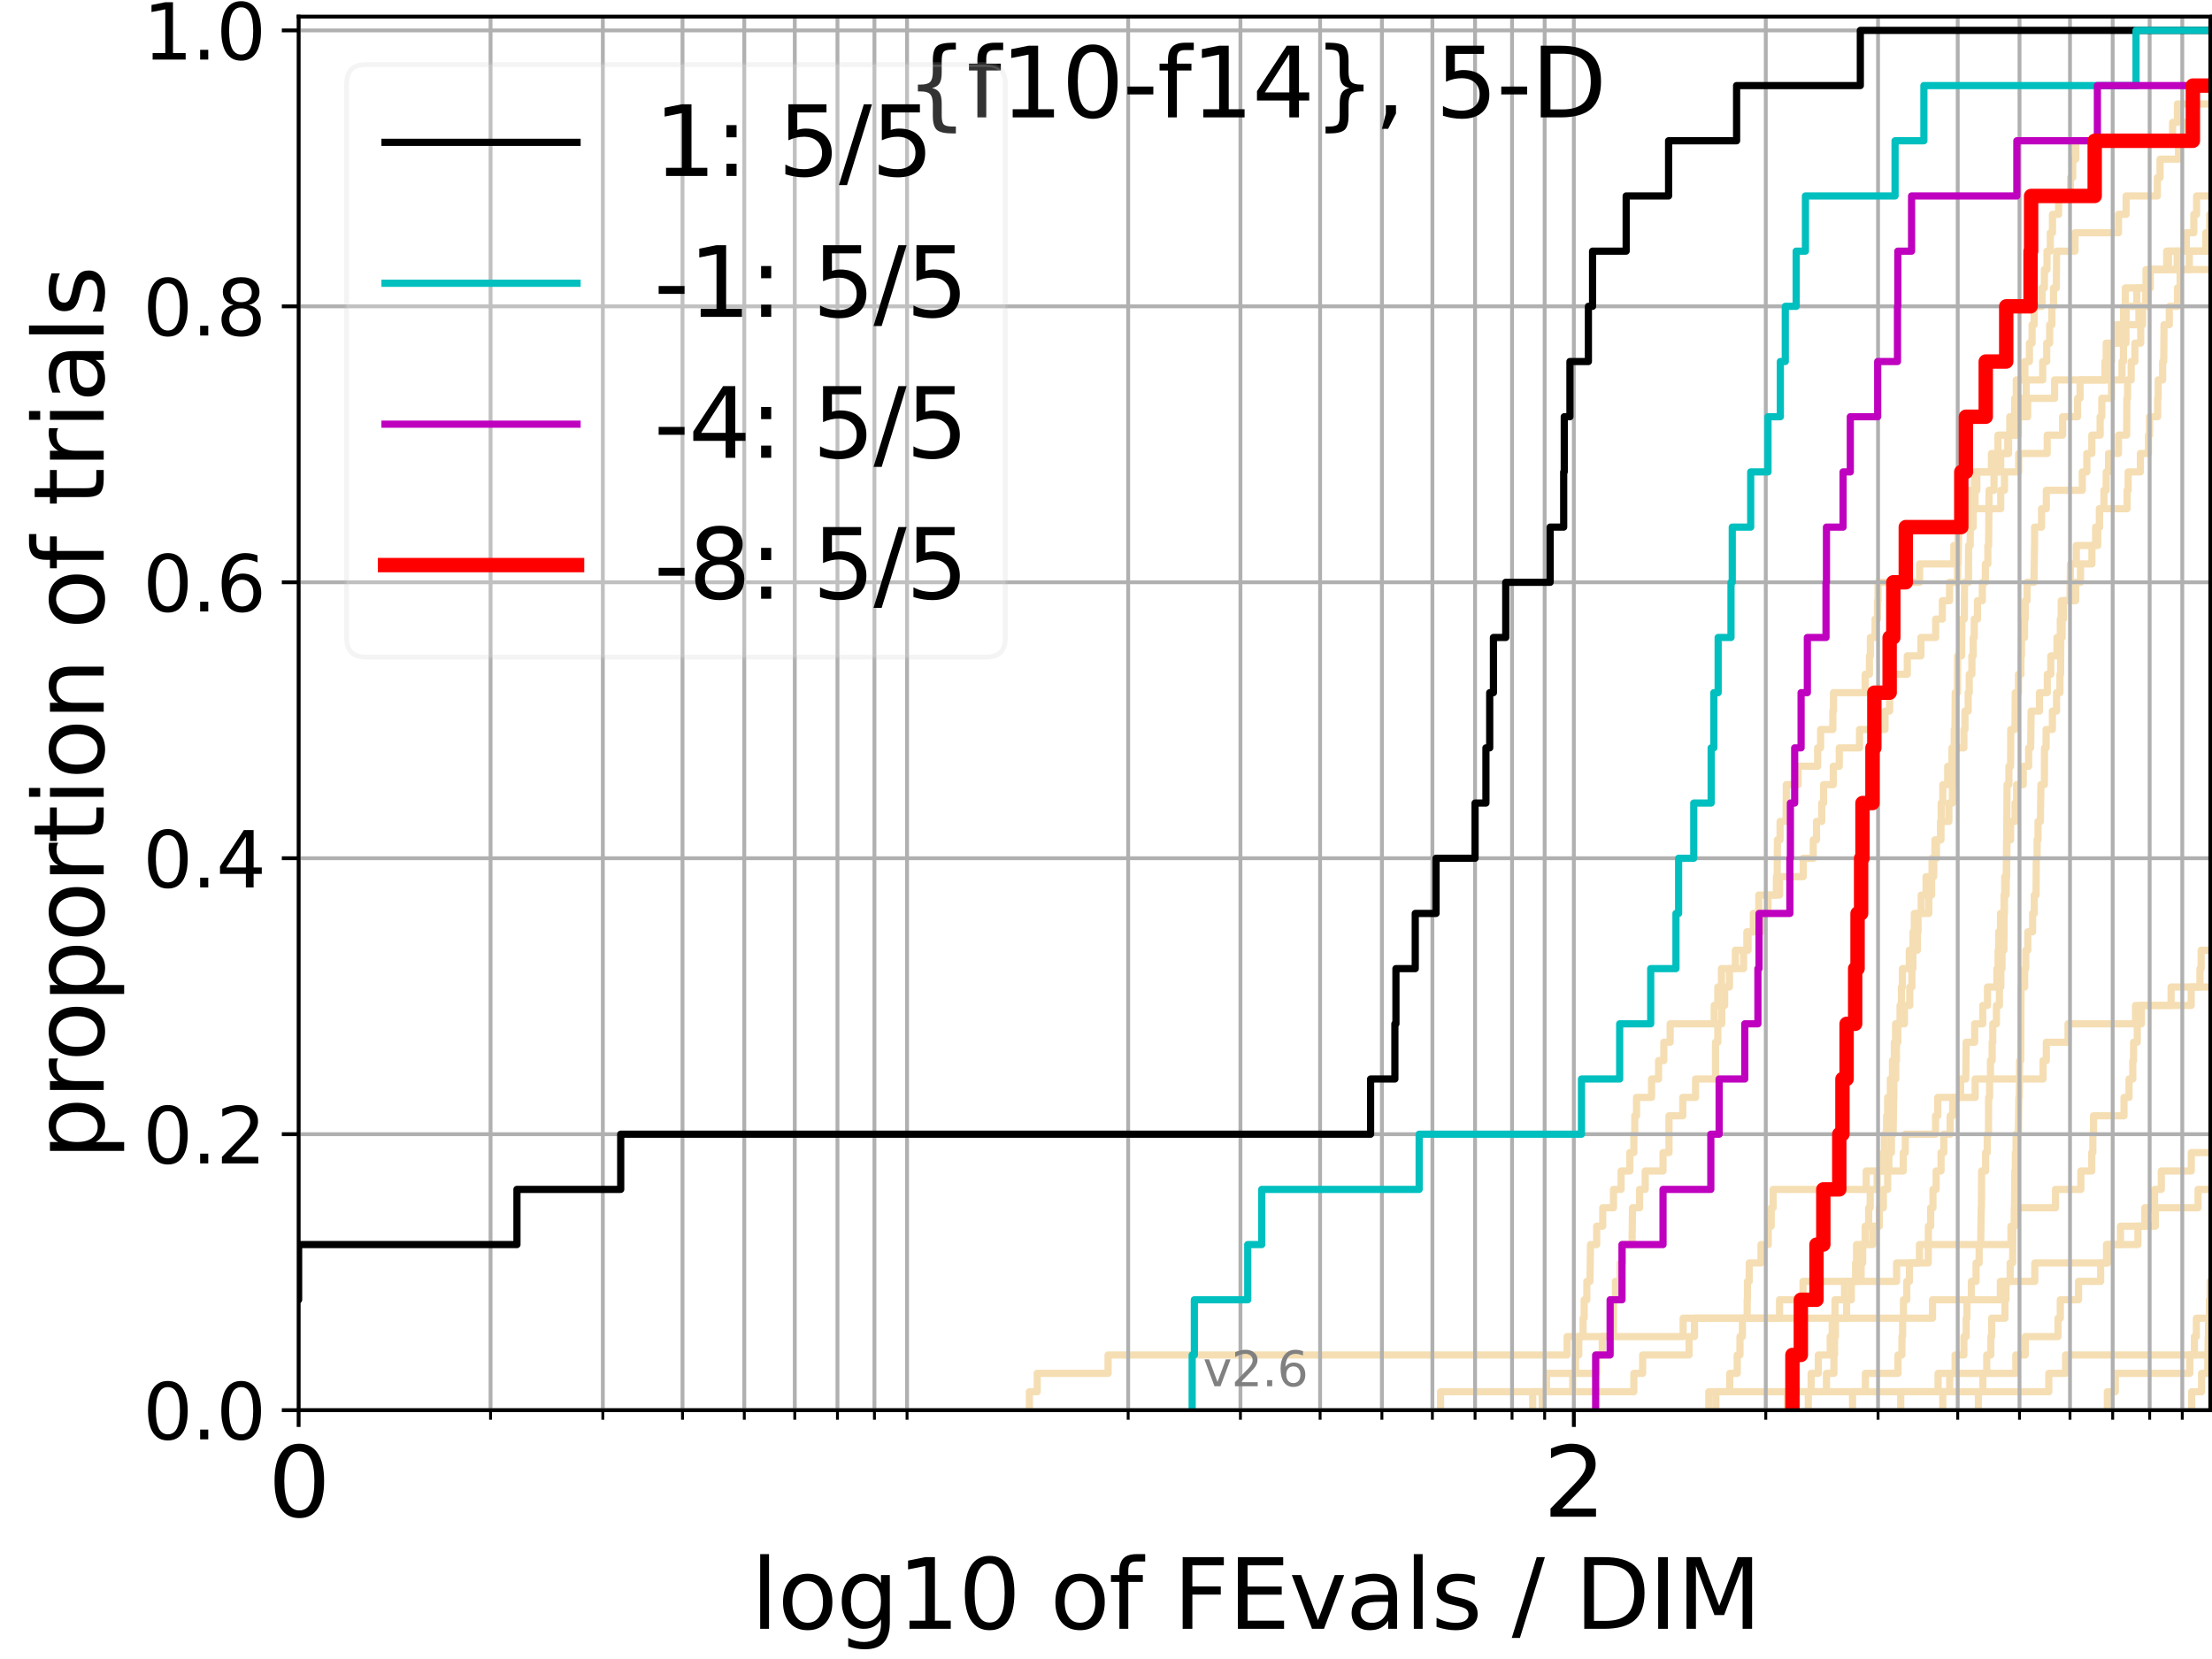 <?xml version="1.0" encoding="utf-8" standalone="no"?>
<!DOCTYPE svg PUBLIC "-//W3C//DTD SVG 1.1//EN"
  "http://www.w3.org/Graphics/SVG/1.1/DTD/svg11.dtd">
<svg xmlns:xlink="http://www.w3.org/1999/xlink" width="460.8pt" height="345.6pt" viewBox="0 0 460.8 345.6" xmlns="http://www.w3.org/2000/svg" version="1.1">
 <defs>
  <style type="text/css">*{stroke-linejoin: round; stroke-linecap: butt}</style>
 </defs>
 <g id="figure_1">
  <g id="patch_1">
   <path d="M 0 345.6 
L 460.8 345.6 
L 460.8 0 
L 0 0 
z
" style="fill: #ffffff"/>
  </g>
  <g id="axes_1">
   <g id="patch_2">
    <path d="M 62.208 293.76 
L 460.8 293.76 
L 460.8 3.456 
L 62.208 3.456 
z
" style="fill: #ffffff"/>
   </g>
   <g id="line2d_1">
    <path d="M 355.972 293.76 
L 355.972 289.928 
L 360.338 289.928 
L 360.338 286.095 
L 361.894 286.095 
L 361.894 282.263 
L 362.467 282.263 
L 362.467 278.43 
L 362.971 278.43 
L 362.971 274.598 
L 363.967 274.598 
L 363.967 270.766 
L 364.028 270.766 
L 364.028 266.933 
L 364.397 266.933 
L 364.397 263.101 
L 366.855 263.101 
L 366.855 259.268 
L 368.36 259.268 
L 368.36 255.436 
L 368.986 255.436 
L 368.986 251.604 
L 369.38 251.604 
L 369.38 247.771 
L 388.758 247.771 
L 388.758 243.939 
L 396.486 243.939 
L 396.486 240.106 
L 396.906 240.106 
L 396.906 236.274 
L 403.206 236.274 
L 403.206 232.442 
L 403.673 232.442 
L 403.673 228.609 
L 411.461 228.609 
L 411.461 224.777 
L 425.608 224.777 
L 425.608 220.944 
L 426.282 220.944 
L 426.282 217.112 
L 430.812 217.112 
L 430.812 213.28 
L 444.869 213.28 
L 444.869 209.447 
L 456.461 209.447 
L 456.461 205.615 
L 461.8 205.615 
" clip-path="url(#p2c2911aa25)" style="fill: none; stroke: #f5deb3; stroke-width: 1.5; stroke-linecap: square"/>
   </g>
   <g id="line2d_2"/>
   <g id="line2d_3">
    <path d="M 214.443 293.76 
L 214.443 289.928 
L 216.068 289.928 
L 216.068 286.095 
L 230.832 286.095 
L 230.832 282.263 
L 326.458 282.263 
L 326.458 278.43 
L 350.63 278.43 
L 350.63 274.598 
L 402.578 274.598 
L 402.578 270.766 
L 416.712 270.766 
L 416.712 266.933 
L 423.887 266.933 
L 423.887 263.101 
L 439.062 263.101 
L 439.062 259.268 
L 441.735 259.268 
L 441.735 255.436 
L 448.997 255.436 
L 448.997 251.604 
L 457.896 251.604 
L 457.896 247.771 
L 461.8 247.771 
" clip-path="url(#p2c2911aa25)" style="fill: none; stroke: #f5deb3; stroke-width: 1.5; stroke-linecap: square"/>
   </g>
   <g id="line2d_4">
    <path d="M 372.39 293.76 
L 372.39 289.928 
L 380.485 289.928 
L 380.485 286.095 
L 382.039 286.095 
L 382.039 282.263 
L 382.174 282.263 
L 382.174 278.43 
L 382.354 278.43 
L 382.354 274.598 
L 384.683 274.598 
L 384.683 270.766 
L 385.666 270.766 
L 385.666 266.933 
L 387.705 266.933 
L 387.705 263.101 
L 388.031 263.101 
L 388.031 259.268 
L 390.107 259.268 
L 390.107 255.436 
L 391.502 255.436 
L 391.502 251.604 
L 392.338 251.604 
L 392.338 247.771 
L 393.236 247.771 
L 393.236 243.939 
L 393.496 243.939 
L 393.496 240.106 
L 394.011 240.106 
L 394.011 236.274 
L 394.376 236.274 
L 394.485 228.609 
L 394.522 228.609 
L 394.522 224.777 
L 394.92 224.777 
L 394.92 220.944 
L 395.064 220.944 
L 395.064 217.112 
L 395.351 217.112 
L 395.351 213.28 
L 396.731 213.28 
L 396.731 209.447 
L 397.839 209.447 
L 397.839 205.615 
L 398.283 205.615 
L 398.283 201.782 
L 398.487 201.782 
L 398.487 197.95 
L 399.429 197.95 
L 399.429 194.118 
L 399.562 194.118 
L 399.562 190.285 
L 401.814 190.285 
L 401.814 186.453 
L 402.388 186.453 
L 402.388 182.621 
L 402.83 182.621 
L 402.83 178.788 
L 403.393 178.788 
L 403.393 174.956 
L 404.259 174.956 
L 404.259 171.123 
L 404.381 171.123 
L 404.381 167.291 
L 404.717 167.291 
L 404.717 163.459 
L 405.743 163.459 
L 405.743 159.626 
L 406.633 159.626 
L 406.633 155.794 
L 407.103 155.794 
L 407.103 151.961 
L 407.248 151.961 
L 407.307 144.297 
L 407.77 144.297 
L 407.799 136.632 
L 408.63 136.632 
L 408.715 128.967 
L 409.196 128.967 
L 409.253 121.302 
L 410.063 121.302 
L 410.091 113.637 
L 410.422 113.637 
L 410.478 105.973 
L 411.434 105.973 
L 411.434 102.14 
L 411.812 102.14 
L 411.812 98.308 
L 414.853 98.308 
L 414.853 94.475 
L 418.417 94.475 
L 418.417 90.643 
L 420.469 90.643 
L 420.469 86.811 
L 422.405 86.811 
L 422.405 82.978 
L 428.015 82.978 
L 428.015 79.146 
L 439.397 79.146 
L 439.397 75.313 
L 439.879 75.313 
L 439.879 71.481 
L 441.719 71.481 
L 441.719 67.649 
L 442.372 67.649 
L 442.372 63.816 
L 442.736 63.816 
L 442.736 59.984 
L 447.058 59.984 
L 447.058 56.151 
L 451.729 56.151 
L 451.729 52.319 
L 461.8 52.319 
L 461.8 52.319 
" clip-path="url(#p2c2911aa25)" style="fill: none; stroke: #f5deb3; stroke-width: 1.5; stroke-linecap: square"/>
   </g>
   <g id="line2d_5"/>
   <g id="line2d_6"/>
   <g id="line2d_7">
    <path d="M 412.134 293.76 
L 412.134 289.928 
L 413.063 289.928 
L 413.063 286.095 
L 413.874 286.095 
L 413.874 282.263 
L 414.725 282.263 
L 414.725 278.43 
L 414.904 278.43 
L 414.904 274.598 
L 417.668 274.598 
L 417.668 270.766 
L 417.887 270.766 
L 417.887 266.933 
L 418.753 266.933 
L 418.753 263.101 
L 419.275 263.101 
L 419.323 255.436 
L 419.629 255.436 
L 419.723 243.939 
L 419.84 243.939 
L 419.84 240.106 
L 419.98 240.106 
L 419.98 236.274 
L 420.469 236.274 
L 420.562 228.609 
L 420.654 228.609 
L 420.723 220.944 
L 420.954 220.944 
L 421.022 205.615 
L 421.775 205.615 
L 421.775 201.782 
L 422.001 201.782 
L 422.001 197.95 
L 422.428 197.95 
L 422.428 194.118 
L 423.427 194.118 
L 423.427 190.285 
L 423.778 190.285 
L 423.778 186.453 
L 424.149 186.453 
L 424.192 178.788 
L 424.365 178.788 
L 424.365 174.956 
L 424.56 174.956 
L 424.56 171.123 
L 425.054 171.123 
L 425.161 163.459 
L 425.883 163.459 
L 425.904 155.794 
L 426.24 155.794 
L 426.24 151.961 
L 427.546 151.961 
L 427.546 148.129 
L 428.42 148.129 
L 428.42 144.297 
L 429.123 144.297 
L 429.123 140.464 
L 429.262 140.464 
L 429.302 132.799 
L 429.579 132.799 
L 429.579 128.967 
L 429.856 128.967 
L 429.856 125.135 
L 431.218 125.135 
L 431.314 117.47 
L 432.529 117.47 
L 432.529 113.637 
L 436.995 113.637 
L 436.995 109.805 
L 437.376 109.805 
L 437.376 105.973 
L 443.112 105.973 
L 443.112 102.14 
L 443.331 102.14 
L 443.331 98.308 
L 445.877 98.308 
L 445.877 94.475 
L 447.567 94.475 
L 447.567 90.643 
L 447.784 90.643 
L 447.784 86.811 
L 449.476 86.811 
L 449.476 82.978 
L 449.588 82.978 
L 449.588 79.146 
L 450.517 79.146 
L 450.517 75.313 
L 450.751 75.313 
L 450.805 67.649 
L 451.904 67.649 
L 451.904 63.816 
L 453.611 63.816 
L 453.611 59.984 
L 454.157 59.984 
L 454.157 56.151 
L 456.075 56.151 
L 456.075 52.319 
L 459.508 52.319 
L 459.508 48.487 
L 460.338 48.487 
L 460.338 44.654 
L 461.8 44.654 
L 461.8 44.654 
" clip-path="url(#p2c2911aa25)" style="fill: none; stroke: #f5deb3; stroke-width: 1.5; stroke-linecap: square"/>
   </g>
   <g id="line2d_8">
    <path clip-path="url(#p2c2911aa25)" style="fill: none; stroke: #f5deb3; stroke-width: 1.5; stroke-linecap: square"/>
   </g>
   <g id="line2d_9">
    <path d="M 404.717 293.76 
L 404.717 289.928 
L 406.16 289.928 
L 406.16 286.095 
L 407.277 286.095 
L 407.277 282.263 
L 409.112 282.263 
L 409.112 278.43 
L 409.589 278.43 
L 409.589 274.598 
L 409.757 274.598 
L 409.757 270.766 
L 410.67 270.766 
L 410.67 266.933 
L 411.65 266.933 
L 411.65 263.101 
L 412.294 263.101 
L 412.294 259.268 
L 412.614 259.268 
L 412.72 251.604 
L 412.773 251.604 
L 412.799 243.939 
L 413.64 243.939 
L 413.64 240.106 
L 413.978 240.106 
L 413.978 236.274 
L 414.237 236.274 
L 414.262 228.609 
L 414.468 228.609 
L 414.468 224.777 
L 414.648 224.777 
L 414.648 220.944 
L 415.006 220.944 
L 415.006 217.112 
L 415.133 217.112 
L 415.133 213.28 
L 415.89 213.28 
L 415.89 209.447 
L 416.514 209.447 
L 416.514 205.615 
L 416.811 205.615 
L 416.811 201.782 
L 417.057 201.782 
L 417.057 197.95 
L 417.449 197.95 
L 417.498 190.285 
L 417.571 190.285 
L 417.571 186.453 
L 417.911 186.453 
L 418.008 174.956 
L 418.032 174.956 
L 418.105 163.459 
L 418.489 163.459 
L 418.489 159.626 
L 418.848 159.626 
L 418.872 151.961 
L 419.746 151.961 
L 419.817 144.297 
L 420.492 144.297 
L 420.492 140.464 
L 420.999 140.464 
L 420.999 136.632 
L 421.114 136.632 
L 421.114 132.799 
L 421.752 132.799 
L 421.752 128.967 
L 421.888 128.967 
L 421.888 125.135 
L 422.271 125.135 
L 422.271 121.302 
L 423.712 121.302 
L 423.822 113.637 
L 423.843 113.637 
L 423.843 109.805 
L 425.289 109.805 
L 425.289 105.973 
L 426.282 105.973 
L 426.282 102.14 
L 433.775 102.14 
L 433.775 98.308 
L 434.724 98.308 
L 434.724 94.475 
L 435.764 94.475 
L 435.764 90.643 
L 437.497 90.643 
L 437.497 86.811 
L 437.841 86.811 
L 437.841 82.978 
L 439.879 82.978 
L 439.879 79.146 
L 442.054 79.146 
L 442.054 75.313 
L 442.356 75.313 
L 442.356 71.481 
L 442.877 71.481 
L 442.877 67.649 
L 445.578 67.649 
L 445.578 63.816 
L 446.999 63.816 
L 446.999 59.984 
L 447.942 59.984 
L 447.942 56.151 
L 451.35 56.151 
L 451.35 52.319 
L 461.8 52.319 
L 461.8 52.319 
" clip-path="url(#p2c2911aa25)" style="fill: none; stroke: #f5deb3; stroke-width: 1.5; stroke-linecap: square"/>
   </g>
   <g id="line2d_10">
    <path clip-path="url(#p2c2911aa25)" style="fill: none; stroke: #f5deb3; stroke-width: 1.5; stroke-linecap: square"/>
   </g>
   <g id="line2d_11">
    <path clip-path="url(#p2c2911aa25)" style="fill: none; stroke: #f5deb3; stroke-width: 1.5; stroke-linecap: square"/>
   </g>
   <g id="line2d_12">
    <path d="M 357.442 293.76 
L 357.442 289.928 
L 426.803 289.928 
L 426.803 286.095 
L 430.307 286.095 
L 430.307 282.263 
L 461.8 282.263 
" clip-path="url(#p2c2911aa25)" style="fill: none; stroke: #f5deb3; stroke-width: 1.5; stroke-linecap: square"/>
   </g>
   <g id="line2d_13"/>
   <g id="line2d_14">
    <path d="M 395.957 293.76 
L 395.957 289.928 
L 403.735 289.928 
L 403.735 286.095 
L 419.934 286.095 
L 419.934 282.263 
L 421.888 282.263 
L 421.888 278.43 
L 428.722 278.43 
L 428.722 274.598 
L 429.202 274.598 
L 429.202 270.766 
L 432.997 270.766 
L 432.997 266.933 
L 437.6 266.933 
L 437.6 263.101 
L 438.827 263.101 
L 438.827 259.268 
L 445.368 259.268 
L 445.368 255.436 
L 446.809 255.436 
L 446.809 251.604 
L 448.842 251.604 
L 448.842 247.771 
L 450.241 247.771 
L 450.241 243.939 
L 456.486 243.939 
L 456.486 240.106 
L 461.453 240.106 
L 461.453 236.274 
L 461.8 236.274 
" clip-path="url(#p2c2911aa25)" style="fill: none; stroke: #f5deb3; stroke-width: 1.5; stroke-linecap: square"/>
   </g>
   <g id="line2d_15"/>
   <g id="line2d_16"/>
   <g id="line2d_17">
    <path d="M 0 0 
" clip-path="url(#p2c2911aa25)" style="fill: none; stroke: #f5deb3; stroke-width: 1.5; stroke-linecap: square"/>
   </g>
   <g id="line2d_18">
    <path d="M 300.097 293.76 
L 300.097 289.928 
L 340.361 289.928 
L 340.361 286.095 
L 342.189 286.095 
L 342.189 282.263 
L 351.861 282.263 
L 351.861 278.43 
L 352.991 278.43 
L 352.991 274.598 
L 370.713 274.598 
L 370.713 270.766 
L 375.604 270.766 
L 375.604 266.933 
L 395.1 266.933 
L 395.1 263.101 
L 399.861 263.101 
L 399.861 259.268 
L 418.919 259.268 
L 418.919 255.436 
L 419.652 255.436 
L 419.652 251.604 
L 428.198 251.604 
L 428.198 247.771 
L 433.48 247.771 
L 433.48 243.939 
L 435.746 243.939 
L 435.746 240.106 
L 435.977 240.106 
L 435.977 236.274 
L 436.118 236.274 
L 436.118 232.442 
L 442.467 232.442 
L 442.467 228.609 
L 443.518 228.609 
L 443.518 224.777 
L 444.305 224.777 
L 444.305 220.944 
L 444.458 220.944 
L 444.458 217.112 
L 445.232 217.112 
L 445.232 213.28 
L 446.1 213.28 
L 446.1 209.447 
L 452.279 209.447 
L 452.279 205.615 
L 458.294 205.615 
L 458.294 201.782 
L 458.534 201.782 
L 458.534 197.95 
L 461.8 197.95 
" clip-path="url(#p2c2911aa25)" style="fill: none; stroke: #f5deb3; stroke-width: 1.5; stroke-linecap: square"/>
   </g>
   <g id="line2d_19">
    <path clip-path="url(#p2c2911aa25)" style="fill: none; stroke: #f5deb3; stroke-width: 1.5; stroke-linecap: square"/>
   </g>
   <g id="line2d_20">
    <path d="M 321.266 293.76 
L 321.266 289.928 
L 327.628 289.928 
L 327.628 286.095 
L 332.618 286.095 
L 332.618 282.263 
L 333.775 282.263 
L 333.775 278.43 
L 336.122 278.43 
L 336.122 270.766 
L 336.52 270.766 
L 336.52 266.933 
L 337.505 266.933 
L 337.505 263.101 
L 337.991 263.101 
L 337.991 259.268 
L 339.988 259.268 
L 340.082 251.604 
L 341.556 251.604 
L 341.556 247.771 
L 342.727 247.771 
L 342.727 243.939 
L 346.439 243.939 
L 346.439 240.106 
L 347.679 240.106 
L 347.679 232.442 
L 350.552 232.442 
L 350.552 228.609 
L 353.214 228.609 
L 353.214 224.777 
L 357.372 224.777 
L 357.372 217.112 
L 357.855 217.112 
L 357.855 213.28 
L 358.672 213.28 
L 358.672 209.447 
L 359.277 209.447 
L 359.277 205.615 
L 360.273 205.615 
L 360.273 201.782 
L 363.222 201.782 
L 363.222 197.95 
L 364.151 197.95 
L 364.151 194.118 
L 365.248 194.118 
L 365.248 190.285 
L 366.383 190.285 
L 366.383 186.453 
L 370.051 186.453 
L 370.051 182.621 
L 370.217 182.621 
L 370.272 174.956 
L 370.823 174.956 
L 370.823 171.123 
L 372.069 171.123 
L 372.123 163.459 
L 374.587 163.459 
L 374.587 159.626 
L 378.649 159.626 
L 378.649 155.794 
L 379.267 155.794 
L 379.267 151.961 
L 381.813 151.961 
L 381.813 148.129 
L 381.949 148.129 
L 381.949 144.297 
L 388.557 144.297 
L 388.557 140.464 
L 389.436 140.464 
L 389.436 136.632 
L 389.634 136.632 
L 389.634 132.799 
L 390.614 132.799 
L 390.614 128.967 
L 391.118 128.967 
L 391.118 125.135 
L 391.233 125.135 
L 391.233 121.302 
L 399.894 121.302 
L 399.894 117.47 
L 407.015 117.47 
L 407.015 113.637 
L 407.915 113.637 
L 407.915 109.805 
L 411.053 109.805 
L 411.053 105.973 
L 416.786 105.973 
L 416.786 102.14 
L 417.571 102.14 
L 417.571 98.308 
L 420.539 98.308 
L 420.539 94.475 
L 426.47 94.475 
L 426.47 90.643 
L 429.678 90.643 
L 429.678 86.811 
L 432.792 86.811 
L 432.792 82.978 
L 433.313 82.978 
L 433.313 79.146 
L 438.505 79.146 
L 438.505 75.313 
L 438.759 75.313 
L 438.759 71.481 
L 440.879 71.481 
L 440.879 67.649 
L 442.909 67.649 
L 442.909 63.816 
L 445.126 63.816 
L 445.126 59.984 
L 447.625 59.984 
L 447.625 56.151 
L 461.8 56.151 
L 461.8 56.151 
" clip-path="url(#p2c2911aa25)" style="fill: none; stroke: #f5deb3; stroke-width: 1.5; stroke-linecap: square"/>
   </g>
   <g id="line2d_21"/>
   <g id="line2d_22">
    <path d="M 319.293 293.76 
L 319.293 289.928 
L 322.165 289.928 
L 322.165 286.095 
L 328.204 286.095 
L 328.204 282.263 
L 328.888 282.263 
L 328.888 278.43 
L 329.788 278.43 
L 329.788 274.598 
L 330.011 274.598 
L 330.011 270.766 
L 330.564 270.766 
L 330.564 266.933 
L 331.22 266.933 
L 331.329 259.268 
L 332.618 259.268 
L 332.618 255.436 
L 333.879 255.436 
L 333.879 251.604 
L 336.122 251.604 
L 336.122 247.771 
L 337.7 247.771 
L 337.7 243.939 
L 339.519 243.939 
L 339.519 240.106 
L 340.361 240.106 
L 340.361 236.274 
L 340.546 236.274 
L 340.546 232.442 
L 340.916 232.442 
L 340.916 228.609 
L 344.049 228.609 
L 344.049 224.777 
L 345.512 224.777 
L 345.512 220.944 
L 346.606 220.944 
L 346.606 217.112 
L 347.924 217.112 
L 347.924 213.28 
L 357.095 213.28 
L 357.095 209.447 
L 357.855 209.447 
L 357.855 205.615 
L 358.604 205.615 
L 358.604 201.782 
L 361.509 201.782 
L 361.509 197.95 
L 363.905 197.95 
L 363.905 194.118 
L 366.913 194.118 
L 366.913 190.285 
L 368.303 190.285 
L 368.303 186.453 
L 370.713 186.453 
L 370.713 182.621 
L 375.655 182.621 
L 375.655 178.788 
L 377.733 178.788 
L 377.733 174.956 
L 378.409 174.956 
L 378.409 171.123 
L 379.503 171.123 
L 379.503 167.291 
L 379.879 167.291 
L 379.879 163.459 
L 381.903 163.459 
L 381.903 159.626 
L 383.155 159.626 
L 383.155 155.794 
L 387.377 155.794 
L 387.377 151.961 
L 392.676 151.961 
L 392.676 148.129 
L 393.643 148.129 
L 393.643 144.297 
L 394.485 144.297 
L 394.485 140.464 
L 397.322 140.464 
L 397.322 136.632 
L 400.158 136.632 
L 400.158 132.799 
L 403.237 132.799 
L 403.237 128.967 
L 404.626 128.967 
L 404.626 125.135 
L 406.131 125.135 
L 406.131 121.302 
L 407.799 121.302 
L 407.799 117.47 
L 407.915 117.47 
L 408.001 109.805 
L 409.309 109.805 
L 409.309 105.973 
L 410.229 105.973 
L 410.229 102.14 
L 411.325 102.14 
L 411.325 98.308 
L 416.191 98.308 
L 416.215 90.643 
L 419.723 90.643 
L 419.723 86.811 
L 421.434 86.811 
L 421.434 82.978 
L 422.091 82.978 
L 422.091 79.146 
L 425.523 79.146 
L 425.523 75.313 
L 426.366 75.313 
L 426.366 71.481 
L 426.99 71.481 
L 426.99 67.649 
L 427.443 67.649 
L 427.443 63.816 
L 427.791 63.816 
L 427.791 59.984 
L 428.36 59.984 
L 428.441 52.319 
L 432.266 52.319 
L 432.266 48.487 
L 441.317 48.487 
L 441.317 44.654 
L 442.909 44.654 
L 442.909 40.822 
L 449.42 40.822 
L 449.42 36.989 
L 449.978 36.989 
L 449.978 33.157 
L 453.833 33.157 
L 453.833 29.325 
L 454.824 29.325 
L 454.824 25.492 
L 456.536 25.492 
L 456.536 21.66 
L 461.8 21.66 
L 461.8 21.66 
" clip-path="url(#p2c2911aa25)" style="fill: none; stroke: #f5deb3; stroke-width: 1.5; stroke-linecap: square"/>
   </g>
   <g id="line2d_23">
    <path clip-path="url(#p2c2911aa25)" style="fill: none; stroke: #f5deb3; stroke-width: 1.5; stroke-linecap: square"/>
   </g>
   <g id="line2d_24">
    <path d="M 385.919 293.76 
L 385.919 289.928 
L 388.597 289.928 
L 388.597 286.095 
L 395.387 286.095 
L 395.387 282.263 
L 396.204 282.263 
L 396.204 278.43 
L 396.345 278.43 
L 396.345 274.598 
L 396.521 274.598 
L 396.521 270.766 
L 397.218 270.766 
L 397.218 266.933 
L 397.77 266.933 
L 397.77 263.101 
L 401.686 263.101 
L 401.718 255.436 
L 402.197 255.436 
L 402.197 251.604 
L 402.672 251.604 
L 402.672 247.771 
L 403.331 247.771 
L 403.331 243.939 
L 404.351 243.939 
L 404.351 240.106 
L 404.93 240.106 
L 404.93 236.274 
L 406.249 236.274 
L 406.249 232.442 
L 406.78 232.442 
L 406.78 228.609 
L 408.431 228.609 
L 408.431 224.777 
L 409.505 224.777 
L 409.589 217.112 
L 411.352 217.112 
L 411.352 213.28 
L 413.037 213.28 
L 413.037 209.447 
L 414.03 209.447 
L 414.03 205.615 
L 415.991 205.615 
L 415.991 201.782 
L 416.24 201.782 
L 416.24 197.95 
L 416.365 197.95 
L 416.365 194.118 
L 416.737 194.118 
L 416.737 190.285 
L 417.474 190.285 
L 417.474 186.453 
L 417.62 186.453 
L 417.62 182.621 
L 418.008 182.621 
L 418.105 174.956 
L 418.848 174.956 
L 418.848 171.123 
L 419.77 171.123 
L 419.77 167.291 
L 420.097 167.291 
L 420.097 163.459 
L 421.479 163.459 
L 421.479 159.626 
L 422.607 159.626 
L 422.607 155.794 
L 423.029 155.794 
L 423.118 148.129 
L 424.861 148.129 
L 424.861 144.297 
L 426.491 144.297 
L 426.491 140.464 
L 427.217 140.464 
L 427.217 136.632 
L 428.501 136.632 
L 428.501 132.799 
L 429.202 132.799 
L 429.202 128.967 
L 429.381 128.967 
L 429.381 125.135 
L 432.398 125.135 
L 432.398 121.302 
L 433.406 121.302 
L 433.406 117.47 
L 435.782 117.47 
L 435.782 113.637 
L 436.558 113.637 
L 436.558 109.805 
L 437.359 109.805 
L 437.359 105.973 
L 438.285 105.973 
L 438.285 102.14 
L 438.759 102.14 
L 438.759 98.308 
L 439.246 98.308 
L 439.246 94.475 
L 441.317 94.475 
L 441.317 90.643 
L 443.018 90.643 
L 443.065 82.978 
L 443.206 82.978 
L 443.206 79.146 
L 443.966 79.146 
L 443.966 75.313 
L 444.732 75.313 
L 444.732 71.481 
L 445.951 71.481 
L 445.951 67.649 
L 446.337 67.649 
L 446.337 63.816 
L 447.509 63.816 
L 447.509 59.984 
L 447.654 59.984 
L 447.654 56.151 
L 453.546 56.151 
L 453.546 52.319 
L 455.447 52.319 
L 455.447 48.487 
L 457.017 48.487 
L 457.017 44.654 
L 457.592 44.654 
L 457.592 40.822 
L 461.8 40.822 
L 461.8 40.822 
" clip-path="url(#p2c2911aa25)" style="fill: none; stroke: #f5deb3; stroke-width: 1.5; stroke-linecap: square"/>
   </g>
   <g id="line2d_25"/>
   <g id="line2d_26">
    <path d="M 456.573 293.76 
L 456.573 289.928 
L 458.63 289.928 
L 458.63 286.095 
L 459.907 286.095 
L 460.012 278.43 
L 460.07 278.43 
L 460.07 274.598 
L 460.256 274.598 
L 460.256 270.766 
L 460.419 270.766 
L 460.419 266.933 
L 461.8 266.933 
L 461.8 266.933 
" clip-path="url(#p2c2911aa25)" style="fill: none; stroke: #f5deb3; stroke-width: 1.5; stroke-linecap: square"/>
   </g>
   <g id="line2d_27">
    <path d="M 438.995 293.76 
L 438.995 289.928 
L 440.667 289.928 
L 440.667 286.095 
L 456.175 286.095 
L 456.175 282.263 
L 457.14 282.263 
L 457.14 278.43 
L 457.543 278.43 
L 457.543 274.598 
L 461.8 274.598 
" clip-path="url(#p2c2911aa25)" style="fill: none; stroke: #f5deb3; stroke-width: 1.5; stroke-linecap: square"/>
   </g>
   <g id="line2d_28">
    <path d="M 376.703 293.76 
L 376.703 289.928 
L 377.294 289.928 
L 377.294 286.095 
L 378.792 286.095 
L 378.792 282.263 
L 381.267 282.263 
L 381.267 278.43 
L 381.677 278.43 
L 381.677 274.598 
L 382.264 274.598 
L 382.264 270.766 
L 384.251 270.766 
L 384.251 266.933 
L 386.548 266.933 
L 386.548 263.101 
L 386.757 263.101 
L 386.757 259.268 
L 388.557 259.268 
L 388.557 255.436 
L 389.277 255.436 
L 389.277 251.604 
L 389.595 251.604 
L 389.595 247.771 
L 391.04 247.771 
L 391.04 243.939 
L 392.338 243.939 
L 392.338 240.106 
L 392.564 240.106 
L 392.564 236.274 
L 393.013 236.274 
L 393.013 232.442 
L 393.236 232.442 
L 393.236 228.609 
L 393.791 228.609 
L 393.791 224.777 
L 394.23 224.777 
L 394.23 220.944 
L 394.631 220.944 
L 394.631 217.112 
L 394.884 217.112 
L 394.884 213.28 
L 395.815 213.28 
L 395.815 209.447 
L 396.098 209.447 
L 396.098 205.615 
L 396.31 205.615 
L 396.31 201.782 
L 397.736 201.782 
L 397.736 197.95 
L 398.521 197.95 
L 398.521 194.118 
L 398.791 194.118 
L 398.791 190.285 
L 400.224 190.285 
L 400.224 186.453 
L 401.235 186.453 
L 401.235 182.621 
L 402.483 182.621 
L 402.483 178.788 
L 403.081 178.788 
L 403.081 174.956 
L 404.32 174.956 
L 404.32 171.123 
L 405.982 171.123 
L 405.982 167.291 
L 406.722 167.291 
L 406.722 163.459 
L 407.073 163.459 
L 407.073 159.626 
L 407.336 159.626 
L 407.336 155.794 
L 409.112 155.794 
L 409.112 151.961 
L 409.337 151.961 
L 409.337 148.129 
L 410.007 148.129 
L 410.007 144.297 
L 410.229 144.297 
L 410.229 140.464 
L 410.78 140.464 
L 410.78 136.632 
L 411.053 136.632 
L 411.053 132.799 
L 411.271 132.799 
L 411.271 128.967 
L 411.946 128.967 
L 411.946 125.135 
L 412.958 125.135 
L 412.958 121.302 
L 413.588 121.302 
L 413.588 117.47 
L 414.107 117.47 
L 414.107 113.637 
L 414.262 113.637 
L 414.366 102.14 
L 415.387 102.14 
L 415.387 98.308 
L 416.786 98.308 
L 416.786 94.475 
L 418.249 94.475 
L 418.249 90.643 
L 418.681 90.643 
L 418.681 86.811 
L 419.699 86.811 
L 419.699 82.978 
L 420.027 82.978 
L 420.027 79.146 
L 421.82 79.146 
L 421.82 75.313 
L 422.763 75.313 
L 422.763 71.481 
L 423.317 71.481 
L 423.317 67.649 
L 423.756 67.649 
L 423.756 63.816 
L 425.396 63.816 
L 425.396 59.984 
L 425.883 59.984 
L 425.883 56.151 
L 426.429 56.151 
L 426.429 52.319 
L 427.114 52.319 
L 427.114 48.487 
L 427.566 48.487 
L 427.566 44.654 
L 428.843 44.654 
L 428.843 40.822 
L 431.314 40.822 
L 431.314 36.989 
L 431.792 36.989 
L 431.792 33.157 
L 432.416 33.157 
L 432.416 29.325 
L 452.585 29.325 
L 452.585 25.492 
L 453.598 25.492 
L 453.598 21.66 
L 457.458 21.66 
L 457.458 17.827 
L 460.869 17.827 
L 460.869 13.995 
L 461.8 13.995 
L 461.8 13.995 
" clip-path="url(#p2c2911aa25)" style="fill: none; stroke: #f5deb3; stroke-width: 1.5; stroke-linecap: square"/>
   </g>
   <g id="line2d_29">
    <path clip-path="url(#p2c2911aa25)" style="fill: none; stroke: #f5deb3; stroke-width: 1.5; stroke-linecap: square"/>
   </g>
   <g id="line2d_30"/>
   <g id="matplotlib.axis_1">
    <g id="xtick_1">
     <g id="line2d_31">
      <path d="M 62.208 293.76 
L 62.208 3.456 
" clip-path="url(#p2c2911aa25)" style="fill: none; stroke: #b0b0b0; stroke-width: 0.8; stroke-linecap: square"/>
     </g>
     <g id="line2d_32">
      <defs>
       <path id="mf961b36760" d="M 0 0 
L 0 3.5 
" style="stroke: #000000; stroke-width: 0.8"/>
      </defs>
      <g>
       <use xlink:href="#mf961b36760" x="62.208" y="293.76" style="stroke: #000000; stroke-width: 0.8"/>
      </g>
     </g>
     <g id="text_1">
      <!-- 0 -->
      <g transform="translate(55.846 315.957)scale(0.2 -0.2)">
       <defs>
        <path id="DejaVuSans-30" d="M 2034 4250 
Q 1547 4250 1301 3770 
Q 1056 3291 1056 2328 
Q 1056 1369 1301 889 
Q 1547 409 2034 409 
Q 2525 409 2770 889 
Q 3016 1369 3016 2328 
Q 3016 3291 2770 3770 
Q 2525 4250 2034 4250 
z
M 2034 4750 
Q 2819 4750 3233 4129 
Q 3647 3509 3647 2328 
Q 3647 1150 3233 529 
Q 2819 -91 2034 -91 
Q 1250 -91 836 529 
Q 422 1150 422 2328 
Q 422 3509 836 4129 
Q 1250 4750 2034 4750 
z
" transform="scale(0.016)"/>
       </defs>
       <use xlink:href="#DejaVuSans-30"/>
      </g>
     </g>
    </g>
    <g id="xtick_2">
     <g id="line2d_33">
      <path d="M 327.859 293.76 
L 327.859 3.456 
" clip-path="url(#p2c2911aa25)" style="fill: none; stroke: #b0b0b0; stroke-width: 0.8; stroke-linecap: square"/>
     </g>
     <g id="line2d_34">
      <g>
       <use xlink:href="#mf961b36760" x="327.859" y="293.76" style="stroke: #000000; stroke-width: 0.8"/>
      </g>
     </g>
     <g id="text_2">
      <!-- 2 -->
      <g transform="translate(321.497 315.957)scale(0.2 -0.2)">
       <defs>
        <path id="DejaVuSans-32" d="M 1228 531 
L 3431 531 
L 3431 0 
L 469 0 
L 469 531 
Q 828 903 1448 1529 
Q 2069 2156 2228 2338 
Q 2531 2678 2651 2914 
Q 2772 3150 2772 3378 
Q 2772 3750 2511 3984 
Q 2250 4219 1831 4219 
Q 1534 4219 1204 4116 
Q 875 4013 500 3803 
L 500 4441 
Q 881 4594 1212 4672 
Q 1544 4750 1819 4750 
Q 2544 4750 2975 4387 
Q 3406 4025 3406 3419 
Q 3406 3131 3298 2873 
Q 3191 2616 2906 2266 
Q 2828 2175 2409 1742 
Q 1991 1309 1228 531 
z
" transform="scale(0.016)"/>
       </defs>
       <use xlink:href="#DejaVuSans-32"/>
      </g>
     </g>
    </g>
    <g id="xtick_3">
     <g id="line2d_35">
      <path d="M 102.192 293.76 
L 102.192 3.456 
" clip-path="url(#p2c2911aa25)" style="fill: none; stroke: #b0b0b0; stroke-width: 0.8; stroke-linecap: square"/>
     </g>
     <g id="line2d_36">
      <defs>
       <path id="m9d51a3e83c" d="M 0 0 
L 0 2 
" style="stroke: #000000; stroke-width: 0.6"/>
      </defs>
      <g>
       <use xlink:href="#m9d51a3e83c" x="102.192" y="293.76" style="stroke: #000000; stroke-width: 0.6"/>
      </g>
     </g>
    </g>
    <g id="xtick_4">
     <g id="line2d_37">
      <path d="M 125.582 293.76 
L 125.582 3.456 
" clip-path="url(#p2c2911aa25)" style="fill: none; stroke: #b0b0b0; stroke-width: 0.8; stroke-linecap: square"/>
     </g>
     <g id="line2d_38">
      <g>
       <use xlink:href="#m9d51a3e83c" x="125.582" y="293.76" style="stroke: #000000; stroke-width: 0.6"/>
      </g>
     </g>
    </g>
    <g id="xtick_5">
     <g id="line2d_39">
      <path d="M 142.177 293.76 
L 142.177 3.456 
" clip-path="url(#p2c2911aa25)" style="fill: none; stroke: #b0b0b0; stroke-width: 0.8; stroke-linecap: square"/>
     </g>
     <g id="line2d_40">
      <g>
       <use xlink:href="#m9d51a3e83c" x="142.177" y="293.76" style="stroke: #000000; stroke-width: 0.6"/>
      </g>
     </g>
    </g>
    <g id="xtick_6">
     <g id="line2d_41">
      <path d="M 155.049 293.76 
L 155.049 3.456 
" clip-path="url(#p2c2911aa25)" style="fill: none; stroke: #b0b0b0; stroke-width: 0.8; stroke-linecap: square"/>
     </g>
     <g id="line2d_42">
      <g>
       <use xlink:href="#m9d51a3e83c" x="155.049" y="293.76" style="stroke: #000000; stroke-width: 0.6"/>
      </g>
     </g>
    </g>
    <g id="xtick_7">
     <g id="line2d_43">
      <path d="M 165.566 293.76 
L 165.566 3.456 
" clip-path="url(#p2c2911aa25)" style="fill: none; stroke: #b0b0b0; stroke-width: 0.8; stroke-linecap: square"/>
     </g>
     <g id="line2d_44">
      <g>
       <use xlink:href="#m9d51a3e83c" x="165.566" y="293.76" style="stroke: #000000; stroke-width: 0.6"/>
      </g>
     </g>
    </g>
    <g id="xtick_8">
     <g id="line2d_45">
      <path d="M 174.459 293.76 
L 174.459 3.456 
" clip-path="url(#p2c2911aa25)" style="fill: none; stroke: #b0b0b0; stroke-width: 0.8; stroke-linecap: square"/>
     </g>
     <g id="line2d_46">
      <g>
       <use xlink:href="#m9d51a3e83c" x="174.459" y="293.76" style="stroke: #000000; stroke-width: 0.6"/>
      </g>
     </g>
    </g>
    <g id="xtick_9">
     <g id="line2d_47">
      <path d="M 182.161 293.76 
L 182.161 3.456 
" clip-path="url(#p2c2911aa25)" style="fill: none; stroke: #b0b0b0; stroke-width: 0.8; stroke-linecap: square"/>
     </g>
     <g id="line2d_48">
      <g>
       <use xlink:href="#m9d51a3e83c" x="182.161" y="293.76" style="stroke: #000000; stroke-width: 0.6"/>
      </g>
     </g>
    </g>
    <g id="xtick_10">
     <g id="line2d_49">
      <path d="M 188.956 293.76 
L 188.956 3.456 
" clip-path="url(#p2c2911aa25)" style="fill: none; stroke: #b0b0b0; stroke-width: 0.8; stroke-linecap: square"/>
     </g>
     <g id="line2d_50">
      <g>
       <use xlink:href="#m9d51a3e83c" x="188.956" y="293.76" style="stroke: #000000; stroke-width: 0.6"/>
      </g>
     </g>
    </g>
    <g id="xtick_11">
     <g id="line2d_51">
      <path d="M 235.018 293.76 
L 235.018 3.456 
" clip-path="url(#p2c2911aa25)" style="fill: none; stroke: #b0b0b0; stroke-width: 0.8; stroke-linecap: square"/>
     </g>
     <g id="line2d_52">
      <g>
       <use xlink:href="#m9d51a3e83c" x="235.018" y="293.76" style="stroke: #000000; stroke-width: 0.6"/>
      </g>
     </g>
    </g>
    <g id="xtick_12">
     <g id="line2d_53">
      <path d="M 258.407 293.76 
L 258.407 3.456 
" clip-path="url(#p2c2911aa25)" style="fill: none; stroke: #b0b0b0; stroke-width: 0.8; stroke-linecap: square"/>
     </g>
     <g id="line2d_54">
      <g>
       <use xlink:href="#m9d51a3e83c" x="258.407" y="293.76" style="stroke: #000000; stroke-width: 0.6"/>
      </g>
     </g>
    </g>
    <g id="xtick_13">
     <g id="line2d_55">
      <path d="M 275.003 293.76 
L 275.003 3.456 
" clip-path="url(#p2c2911aa25)" style="fill: none; stroke: #b0b0b0; stroke-width: 0.8; stroke-linecap: square"/>
     </g>
     <g id="line2d_56">
      <g>
       <use xlink:href="#m9d51a3e83c" x="275.003" y="293.76" style="stroke: #000000; stroke-width: 0.6"/>
      </g>
     </g>
    </g>
    <g id="xtick_14">
     <g id="line2d_57">
      <path d="M 287.875 293.76 
L 287.875 3.456 
" clip-path="url(#p2c2911aa25)" style="fill: none; stroke: #b0b0b0; stroke-width: 0.8; stroke-linecap: square"/>
     </g>
     <g id="line2d_58">
      <g>
       <use xlink:href="#m9d51a3e83c" x="287.875" y="293.76" style="stroke: #000000; stroke-width: 0.6"/>
      </g>
     </g>
    </g>
    <g id="xtick_15">
     <g id="line2d_59">
      <path d="M 298.392 293.76 
L 298.392 3.456 
" clip-path="url(#p2c2911aa25)" style="fill: none; stroke: #b0b0b0; stroke-width: 0.8; stroke-linecap: square"/>
     </g>
     <g id="line2d_60">
      <g>
       <use xlink:href="#m9d51a3e83c" x="298.392" y="293.76" style="stroke: #000000; stroke-width: 0.6"/>
      </g>
     </g>
    </g>
    <g id="xtick_16">
     <g id="line2d_61">
      <path d="M 307.284 293.76 
L 307.284 3.456 
" clip-path="url(#p2c2911aa25)" style="fill: none; stroke: #b0b0b0; stroke-width: 0.8; stroke-linecap: square"/>
     </g>
     <g id="line2d_62">
      <g>
       <use xlink:href="#m9d51a3e83c" x="307.284" y="293.76" style="stroke: #000000; stroke-width: 0.6"/>
      </g>
     </g>
    </g>
    <g id="xtick_17">
     <g id="line2d_63">
      <path d="M 314.987 293.76 
L 314.987 3.456 
" clip-path="url(#p2c2911aa25)" style="fill: none; stroke: #b0b0b0; stroke-width: 0.8; stroke-linecap: square"/>
     </g>
     <g id="line2d_64">
      <g>
       <use xlink:href="#m9d51a3e83c" x="314.987" y="293.76" style="stroke: #000000; stroke-width: 0.6"/>
      </g>
     </g>
    </g>
    <g id="xtick_18">
     <g id="line2d_65">
      <path d="M 321.781 293.76 
L 321.781 3.456 
" clip-path="url(#p2c2911aa25)" style="fill: none; stroke: #b0b0b0; stroke-width: 0.8; stroke-linecap: square"/>
     </g>
     <g id="line2d_66">
      <g>
       <use xlink:href="#m9d51a3e83c" x="321.781" y="293.76" style="stroke: #000000; stroke-width: 0.6"/>
      </g>
     </g>
    </g>
    <g id="xtick_19">
     <g id="line2d_67">
      <path d="M 367.844 293.76 
L 367.844 3.456 
" clip-path="url(#p2c2911aa25)" style="fill: none; stroke: #b0b0b0; stroke-width: 0.8; stroke-linecap: square"/>
     </g>
     <g id="line2d_68">
      <g>
       <use xlink:href="#m9d51a3e83c" x="367.844" y="293.76" style="stroke: #000000; stroke-width: 0.6"/>
      </g>
     </g>
    </g>
    <g id="xtick_20">
     <g id="line2d_69">
      <path d="M 391.233 293.76 
L 391.233 3.456 
" clip-path="url(#p2c2911aa25)" style="fill: none; stroke: #b0b0b0; stroke-width: 0.8; stroke-linecap: square"/>
     </g>
     <g id="line2d_70">
      <g>
       <use xlink:href="#m9d51a3e83c" x="391.233" y="293.76" style="stroke: #000000; stroke-width: 0.6"/>
      </g>
     </g>
    </g>
    <g id="xtick_21">
     <g id="line2d_71">
      <path d="M 407.828 293.76 
L 407.828 3.456 
" clip-path="url(#p2c2911aa25)" style="fill: none; stroke: #b0b0b0; stroke-width: 0.8; stroke-linecap: square"/>
     </g>
     <g id="line2d_72">
      <g>
       <use xlink:href="#m9d51a3e83c" x="407.828" y="293.76" style="stroke: #000000; stroke-width: 0.6"/>
      </g>
     </g>
    </g>
    <g id="xtick_22">
     <g id="line2d_73">
      <path d="M 420.7 293.76 
L 420.7 3.456 
" clip-path="url(#p2c2911aa25)" style="fill: none; stroke: #b0b0b0; stroke-width: 0.8; stroke-linecap: square"/>
     </g>
     <g id="line2d_74">
      <g>
       <use xlink:href="#m9d51a3e83c" x="420.7" y="293.76" style="stroke: #000000; stroke-width: 0.6"/>
      </g>
     </g>
    </g>
    <g id="xtick_23">
     <g id="line2d_75">
      <path d="M 431.218 293.76 
L 431.218 3.456 
" clip-path="url(#p2c2911aa25)" style="fill: none; stroke: #b0b0b0; stroke-width: 0.8; stroke-linecap: square"/>
     </g>
     <g id="line2d_76">
      <g>
       <use xlink:href="#m9d51a3e83c" x="431.218" y="293.76" style="stroke: #000000; stroke-width: 0.6"/>
      </g>
     </g>
    </g>
    <g id="xtick_24">
     <g id="line2d_77">
      <path d="M 440.11 293.76 
L 440.11 3.456 
" clip-path="url(#p2c2911aa25)" style="fill: none; stroke: #b0b0b0; stroke-width: 0.8; stroke-linecap: square"/>
     </g>
     <g id="line2d_78">
      <g>
       <use xlink:href="#m9d51a3e83c" x="440.11" y="293.76" style="stroke: #000000; stroke-width: 0.6"/>
      </g>
     </g>
    </g>
    <g id="xtick_25">
     <g id="line2d_79">
      <path d="M 447.813 293.76 
L 447.813 3.456 
" clip-path="url(#p2c2911aa25)" style="fill: none; stroke: #b0b0b0; stroke-width: 0.8; stroke-linecap: square"/>
     </g>
     <g id="line2d_80">
      <g>
       <use xlink:href="#m9d51a3e83c" x="447.813" y="293.76" style="stroke: #000000; stroke-width: 0.6"/>
      </g>
     </g>
    </g>
    <g id="xtick_26">
     <g id="line2d_81">
      <path d="M 454.607 293.76 
L 454.607 3.456 
" clip-path="url(#p2c2911aa25)" style="fill: none; stroke: #b0b0b0; stroke-width: 0.8; stroke-linecap: square"/>
     </g>
     <g id="line2d_82">
      <g>
       <use xlink:href="#m9d51a3e83c" x="454.607" y="293.76" style="stroke: #000000; stroke-width: 0.6"/>
      </g>
     </g>
    </g>
    <g id="text_3">
     <!-- log10 of FEvals / DIM -->
     <g transform="translate(156.431 339.313)scale(0.2 -0.2)">
      <defs>
       <path id="DejaVuSans-6c" d="M 603 4863 
L 1178 4863 
L 1178 0 
L 603 0 
L 603 4863 
z
" transform="scale(0.016)"/>
       <path id="DejaVuSans-6f" d="M 1959 3097 
Q 1497 3097 1228 2736 
Q 959 2375 959 1747 
Q 959 1119 1226 758 
Q 1494 397 1959 397 
Q 2419 397 2687 759 
Q 2956 1122 2956 1747 
Q 2956 2369 2687 2733 
Q 2419 3097 1959 3097 
z
M 1959 3584 
Q 2709 3584 3137 3096 
Q 3566 2609 3566 1747 
Q 3566 888 3137 398 
Q 2709 -91 1959 -91 
Q 1206 -91 779 398 
Q 353 888 353 1747 
Q 353 2609 779 3096 
Q 1206 3584 1959 3584 
z
" transform="scale(0.016)"/>
       <path id="DejaVuSans-67" d="M 2906 1791 
Q 2906 2416 2648 2759 
Q 2391 3103 1925 3103 
Q 1463 3103 1205 2759 
Q 947 2416 947 1791 
Q 947 1169 1205 825 
Q 1463 481 1925 481 
Q 2391 481 2648 825 
Q 2906 1169 2906 1791 
z
M 3481 434 
Q 3481 -459 3084 -895 
Q 2688 -1331 1869 -1331 
Q 1566 -1331 1297 -1286 
Q 1028 -1241 775 -1147 
L 775 -588 
Q 1028 -725 1275 -790 
Q 1522 -856 1778 -856 
Q 2344 -856 2625 -561 
Q 2906 -266 2906 331 
L 2906 616 
Q 2728 306 2450 153 
Q 2172 0 1784 0 
Q 1141 0 747 490 
Q 353 981 353 1791 
Q 353 2603 747 3093 
Q 1141 3584 1784 3584 
Q 2172 3584 2450 3431 
Q 2728 3278 2906 2969 
L 2906 3500 
L 3481 3500 
L 3481 434 
z
" transform="scale(0.016)"/>
       <path id="DejaVuSans-31" d="M 794 531 
L 1825 531 
L 1825 4091 
L 703 3866 
L 703 4441 
L 1819 4666 
L 2450 4666 
L 2450 531 
L 3481 531 
L 3481 0 
L 794 0 
L 794 531 
z
" transform="scale(0.016)"/>
       <path id="DejaVuSans-20" transform="scale(0.016)"/>
       <path id="DejaVuSans-66" d="M 2375 4863 
L 2375 4384 
L 1825 4384 
Q 1516 4384 1395 4259 
Q 1275 4134 1275 3809 
L 1275 3500 
L 2222 3500 
L 2222 3053 
L 1275 3053 
L 1275 0 
L 697 0 
L 697 3053 
L 147 3053 
L 147 3500 
L 697 3500 
L 697 3744 
Q 697 4328 969 4595 
Q 1241 4863 1831 4863 
L 2375 4863 
z
" transform="scale(0.016)"/>
       <path id="DejaVuSans-46" d="M 628 4666 
L 3309 4666 
L 3309 4134 
L 1259 4134 
L 1259 2759 
L 3109 2759 
L 3109 2228 
L 1259 2228 
L 1259 0 
L 628 0 
L 628 4666 
z
" transform="scale(0.016)"/>
       <path id="DejaVuSans-45" d="M 628 4666 
L 3578 4666 
L 3578 4134 
L 1259 4134 
L 1259 2753 
L 3481 2753 
L 3481 2222 
L 1259 2222 
L 1259 531 
L 3634 531 
L 3634 0 
L 628 0 
L 628 4666 
z
" transform="scale(0.016)"/>
       <path id="DejaVuSans-76" d="M 191 3500 
L 800 3500 
L 1894 563 
L 2988 3500 
L 3597 3500 
L 2284 0 
L 1503 0 
L 191 3500 
z
" transform="scale(0.016)"/>
       <path id="DejaVuSans-61" d="M 2194 1759 
Q 1497 1759 1228 1600 
Q 959 1441 959 1056 
Q 959 750 1161 570 
Q 1363 391 1709 391 
Q 2188 391 2477 730 
Q 2766 1069 2766 1631 
L 2766 1759 
L 2194 1759 
z
M 3341 1997 
L 3341 0 
L 2766 0 
L 2766 531 
Q 2569 213 2275 61 
Q 1981 -91 1556 -91 
Q 1019 -91 701 211 
Q 384 513 384 1019 
Q 384 1609 779 1909 
Q 1175 2209 1959 2209 
L 2766 2209 
L 2766 2266 
Q 2766 2663 2505 2880 
Q 2244 3097 1772 3097 
Q 1472 3097 1187 3025 
Q 903 2953 641 2809 
L 641 3341 
Q 956 3463 1253 3523 
Q 1550 3584 1831 3584 
Q 2591 3584 2966 3190 
Q 3341 2797 3341 1997 
z
" transform="scale(0.016)"/>
       <path id="DejaVuSans-73" d="M 2834 3397 
L 2834 2853 
Q 2591 2978 2328 3040 
Q 2066 3103 1784 3103 
Q 1356 3103 1142 2972 
Q 928 2841 928 2578 
Q 928 2378 1081 2264 
Q 1234 2150 1697 2047 
L 1894 2003 
Q 2506 1872 2764 1633 
Q 3022 1394 3022 966 
Q 3022 478 2636 193 
Q 2250 -91 1575 -91 
Q 1294 -91 989 -36 
Q 684 19 347 128 
L 347 722 
Q 666 556 975 473 
Q 1284 391 1588 391 
Q 1994 391 2212 530 
Q 2431 669 2431 922 
Q 2431 1156 2273 1281 
Q 2116 1406 1581 1522 
L 1381 1569 
Q 847 1681 609 1914 
Q 372 2147 372 2553 
Q 372 3047 722 3315 
Q 1072 3584 1716 3584 
Q 2034 3584 2315 3537 
Q 2597 3491 2834 3397 
z
" transform="scale(0.016)"/>
       <path id="DejaVuSans-2f" d="M 1625 4666 
L 2156 4666 
L 531 -594 
L 0 -594 
L 1625 4666 
z
" transform="scale(0.016)"/>
       <path id="DejaVuSans-44" d="M 1259 4147 
L 1259 519 
L 2022 519 
Q 2988 519 3436 956 
Q 3884 1394 3884 2338 
Q 3884 3275 3436 3711 
Q 2988 4147 2022 4147 
L 1259 4147 
z
M 628 4666 
L 1925 4666 
Q 3281 4666 3915 4102 
Q 4550 3538 4550 2338 
Q 4550 1131 3912 565 
Q 3275 0 1925 0 
L 628 0 
L 628 4666 
z
" transform="scale(0.016)"/>
       <path id="DejaVuSans-49" d="M 628 4666 
L 1259 4666 
L 1259 0 
L 628 0 
L 628 4666 
z
" transform="scale(0.016)"/>
       <path id="DejaVuSans-4d" d="M 628 4666 
L 1569 4666 
L 2759 1491 
L 3956 4666 
L 4897 4666 
L 4897 0 
L 4281 0 
L 4281 4097 
L 3078 897 
L 2444 897 
L 1241 4097 
L 1241 0 
L 628 0 
L 628 4666 
z
" transform="scale(0.016)"/>
      </defs>
      <use xlink:href="#DejaVuSans-6c"/>
      <use xlink:href="#DejaVuSans-6f" x="27.783"/>
      <use xlink:href="#DejaVuSans-67" x="88.965"/>
      <use xlink:href="#DejaVuSans-31" x="152.441"/>
      <use xlink:href="#DejaVuSans-30" x="216.064"/>
      <use xlink:href="#DejaVuSans-20" x="279.688"/>
      <use xlink:href="#DejaVuSans-6f" x="311.475"/>
      <use xlink:href="#DejaVuSans-66" x="372.656"/>
      <use xlink:href="#DejaVuSans-20" x="407.861"/>
      <use xlink:href="#DejaVuSans-46" x="439.648"/>
      <use xlink:href="#DejaVuSans-45" x="497.168"/>
      <use xlink:href="#DejaVuSans-76" x="560.352"/>
      <use xlink:href="#DejaVuSans-61" x="619.531"/>
      <use xlink:href="#DejaVuSans-6c" x="680.811"/>
      <use xlink:href="#DejaVuSans-73" x="708.594"/>
      <use xlink:href="#DejaVuSans-20" x="760.693"/>
      <use xlink:href="#DejaVuSans-2f" x="792.48"/>
      <use xlink:href="#DejaVuSans-20" x="826.172"/>
      <use xlink:href="#DejaVuSans-44" x="857.959"/>
      <use xlink:href="#DejaVuSans-49" x="934.961"/>
      <use xlink:href="#DejaVuSans-4d" x="964.453"/>
     </g>
    </g>
   </g>
   <g id="matplotlib.axis_2">
    <g id="ytick_1">
     <g id="line2d_83">
      <path d="M 62.208 293.76 
L 460.8 293.76 
" clip-path="url(#p2c2911aa25)" style="fill: none; stroke: #b0b0b0; stroke-width: 0.8; stroke-linecap: square"/>
     </g>
     <g id="line2d_84">
      <defs>
       <path id="mddd10768d2" d="M 0 0 
L -3.5 0 
" style="stroke: #000000; stroke-width: 0.8"/>
      </defs>
      <g>
       <use xlink:href="#mddd10768d2" x="62.208" y="293.76" style="stroke: #000000; stroke-width: 0.8"/>
      </g>
     </g>
     <g id="text_4">
      <!-- 0.0 -->
      <g transform="translate(29.763 299.839)scale(0.16 -0.16)">
       <defs>
        <path id="DejaVuSans-2e" d="M 684 794 
L 1344 794 
L 1344 0 
L 684 0 
L 684 794 
z
" transform="scale(0.016)"/>
       </defs>
       <use xlink:href="#DejaVuSans-30"/>
       <use xlink:href="#DejaVuSans-2e" x="63.623"/>
       <use xlink:href="#DejaVuSans-30" x="95.41"/>
      </g>
     </g>
    </g>
    <g id="ytick_2">
     <g id="line2d_85">
      <path d="M 62.208 236.274 
L 460.8 236.274 
" clip-path="url(#p2c2911aa25)" style="fill: none; stroke: #b0b0b0; stroke-width: 0.8; stroke-linecap: square"/>
     </g>
     <g id="line2d_86">
      <g>
       <use xlink:href="#mddd10768d2" x="62.208" y="236.274" style="stroke: #000000; stroke-width: 0.8"/>
      </g>
     </g>
     <g id="text_5">
      <!-- 0.2 -->
      <g transform="translate(29.763 242.353)scale(0.16 -0.16)">
       <use xlink:href="#DejaVuSans-30"/>
       <use xlink:href="#DejaVuSans-2e" x="63.623"/>
       <use xlink:href="#DejaVuSans-32" x="95.41"/>
      </g>
     </g>
    </g>
    <g id="ytick_3">
     <g id="line2d_87">
      <path d="M 62.208 178.788 
L 460.8 178.788 
" clip-path="url(#p2c2911aa25)" style="fill: none; stroke: #b0b0b0; stroke-width: 0.8; stroke-linecap: square"/>
     </g>
     <g id="line2d_88">
      <g>
       <use xlink:href="#mddd10768d2" x="62.208" y="178.788" style="stroke: #000000; stroke-width: 0.8"/>
      </g>
     </g>
     <g id="text_6">
      <!-- 0.4 -->
      <g transform="translate(29.763 184.867)scale(0.16 -0.16)">
       <defs>
        <path id="DejaVuSans-34" d="M 2419 4116 
L 825 1625 
L 2419 1625 
L 2419 4116 
z
M 2253 4666 
L 3047 4666 
L 3047 1625 
L 3713 1625 
L 3713 1100 
L 3047 1100 
L 3047 0 
L 2419 0 
L 2419 1100 
L 313 1100 
L 313 1709 
L 2253 4666 
z
" transform="scale(0.016)"/>
       </defs>
       <use xlink:href="#DejaVuSans-30"/>
       <use xlink:href="#DejaVuSans-2e" x="63.623"/>
       <use xlink:href="#DejaVuSans-34" x="95.41"/>
      </g>
     </g>
    </g>
    <g id="ytick_4">
     <g id="line2d_89">
      <path d="M 62.208 121.302 
L 460.8 121.302 
" clip-path="url(#p2c2911aa25)" style="fill: none; stroke: #b0b0b0; stroke-width: 0.8; stroke-linecap: square"/>
     </g>
     <g id="line2d_90">
      <g>
       <use xlink:href="#mddd10768d2" x="62.208" y="121.302" style="stroke: #000000; stroke-width: 0.8"/>
      </g>
     </g>
     <g id="text_7">
      <!-- 0.6 -->
      <g transform="translate(29.763 127.381)scale(0.16 -0.16)">
       <defs>
        <path id="DejaVuSans-36" d="M 2113 2584 
Q 1688 2584 1439 2293 
Q 1191 2003 1191 1497 
Q 1191 994 1439 701 
Q 1688 409 2113 409 
Q 2538 409 2786 701 
Q 3034 994 3034 1497 
Q 3034 2003 2786 2293 
Q 2538 2584 2113 2584 
z
M 3366 4563 
L 3366 3988 
Q 3128 4100 2886 4159 
Q 2644 4219 2406 4219 
Q 1781 4219 1451 3797 
Q 1122 3375 1075 2522 
Q 1259 2794 1537 2939 
Q 1816 3084 2150 3084 
Q 2853 3084 3261 2657 
Q 3669 2231 3669 1497 
Q 3669 778 3244 343 
Q 2819 -91 2113 -91 
Q 1303 -91 875 529 
Q 447 1150 447 2328 
Q 447 3434 972 4092 
Q 1497 4750 2381 4750 
Q 2619 4750 2861 4703 
Q 3103 4656 3366 4563 
z
" transform="scale(0.016)"/>
       </defs>
       <use xlink:href="#DejaVuSans-30"/>
       <use xlink:href="#DejaVuSans-2e" x="63.623"/>
       <use xlink:href="#DejaVuSans-36" x="95.41"/>
      </g>
     </g>
    </g>
    <g id="ytick_5">
     <g id="line2d_91">
      <path d="M 62.208 63.816 
L 460.8 63.816 
" clip-path="url(#p2c2911aa25)" style="fill: none; stroke: #b0b0b0; stroke-width: 0.8; stroke-linecap: square"/>
     </g>
     <g id="line2d_92">
      <g>
       <use xlink:href="#mddd10768d2" x="62.208" y="63.816" style="stroke: #000000; stroke-width: 0.8"/>
      </g>
     </g>
     <g id="text_8">
      <!-- 0.8 -->
      <g transform="translate(29.763 69.895)scale(0.16 -0.16)">
       <defs>
        <path id="DejaVuSans-38" d="M 2034 2216 
Q 1584 2216 1326 1975 
Q 1069 1734 1069 1313 
Q 1069 891 1326 650 
Q 1584 409 2034 409 
Q 2484 409 2743 651 
Q 3003 894 3003 1313 
Q 3003 1734 2745 1975 
Q 2488 2216 2034 2216 
z
M 1403 2484 
Q 997 2584 770 2862 
Q 544 3141 544 3541 
Q 544 4100 942 4425 
Q 1341 4750 2034 4750 
Q 2731 4750 3128 4425 
Q 3525 4100 3525 3541 
Q 3525 3141 3298 2862 
Q 3072 2584 2669 2484 
Q 3125 2378 3379 2068 
Q 3634 1759 3634 1313 
Q 3634 634 3220 271 
Q 2806 -91 2034 -91 
Q 1263 -91 848 271 
Q 434 634 434 1313 
Q 434 1759 690 2068 
Q 947 2378 1403 2484 
z
M 1172 3481 
Q 1172 3119 1398 2916 
Q 1625 2713 2034 2713 
Q 2441 2713 2670 2916 
Q 2900 3119 2900 3481 
Q 2900 3844 2670 4047 
Q 2441 4250 2034 4250 
Q 1625 4250 1398 4047 
Q 1172 3844 1172 3481 
z
" transform="scale(0.016)"/>
       </defs>
       <use xlink:href="#DejaVuSans-30"/>
       <use xlink:href="#DejaVuSans-2e" x="63.623"/>
       <use xlink:href="#DejaVuSans-38" x="95.41"/>
      </g>
     </g>
    </g>
    <g id="ytick_6">
     <g id="line2d_93">
      <path d="M 62.208 6.33 
L 460.8 6.33 
" clip-path="url(#p2c2911aa25)" style="fill: none; stroke: #b0b0b0; stroke-width: 0.8; stroke-linecap: square"/>
     </g>
     <g id="line2d_94">
      <g>
       <use xlink:href="#mddd10768d2" x="62.208" y="6.33" style="stroke: #000000; stroke-width: 0.8"/>
      </g>
     </g>
     <g id="text_9">
      <!-- 1.0 -->
      <g transform="translate(29.763 12.409)scale(0.16 -0.16)">
       <use xlink:href="#DejaVuSans-31"/>
       <use xlink:href="#DejaVuSans-2e" x="63.623"/>
       <use xlink:href="#DejaVuSans-30" x="95.41"/>
      </g>
     </g>
    </g>
    <g id="text_10">
     <!-- proportion of trials -->
     <g transform="translate(21.604 241.614)rotate(-90)scale(0.2 -0.2)">
      <defs>
       <path id="DejaVuSans-70" d="M 1159 525 
L 1159 -1331 
L 581 -1331 
L 581 3500 
L 1159 3500 
L 1159 2969 
Q 1341 3281 1617 3432 
Q 1894 3584 2278 3584 
Q 2916 3584 3314 3078 
Q 3713 2572 3713 1747 
Q 3713 922 3314 415 
Q 2916 -91 2278 -91 
Q 1894 -91 1617 61 
Q 1341 213 1159 525 
z
M 3116 1747 
Q 3116 2381 2855 2742 
Q 2594 3103 2138 3103 
Q 1681 3103 1420 2742 
Q 1159 2381 1159 1747 
Q 1159 1113 1420 752 
Q 1681 391 2138 391 
Q 2594 391 2855 752 
Q 3116 1113 3116 1747 
z
" transform="scale(0.016)"/>
       <path id="DejaVuSans-72" d="M 2631 2963 
Q 2534 3019 2420 3045 
Q 2306 3072 2169 3072 
Q 1681 3072 1420 2755 
Q 1159 2438 1159 1844 
L 1159 0 
L 581 0 
L 581 3500 
L 1159 3500 
L 1159 2956 
Q 1341 3275 1631 3429 
Q 1922 3584 2338 3584 
Q 2397 3584 2469 3576 
Q 2541 3569 2628 3553 
L 2631 2963 
z
" transform="scale(0.016)"/>
       <path id="DejaVuSans-74" d="M 1172 4494 
L 1172 3500 
L 2356 3500 
L 2356 3053 
L 1172 3053 
L 1172 1153 
Q 1172 725 1289 603 
Q 1406 481 1766 481 
L 2356 481 
L 2356 0 
L 1766 0 
Q 1100 0 847 248 
Q 594 497 594 1153 
L 594 3053 
L 172 3053 
L 172 3500 
L 594 3500 
L 594 4494 
L 1172 4494 
z
" transform="scale(0.016)"/>
       <path id="DejaVuSans-69" d="M 603 3500 
L 1178 3500 
L 1178 0 
L 603 0 
L 603 3500 
z
M 603 4863 
L 1178 4863 
L 1178 4134 
L 603 4134 
L 603 4863 
z
" transform="scale(0.016)"/>
       <path id="DejaVuSans-6e" d="M 3513 2113 
L 3513 0 
L 2938 0 
L 2938 2094 
Q 2938 2591 2744 2837 
Q 2550 3084 2163 3084 
Q 1697 3084 1428 2787 
Q 1159 2491 1159 1978 
L 1159 0 
L 581 0 
L 581 3500 
L 1159 3500 
L 1159 2956 
Q 1366 3272 1645 3428 
Q 1925 3584 2291 3584 
Q 2894 3584 3203 3211 
Q 3513 2838 3513 2113 
z
" transform="scale(0.016)"/>
      </defs>
      <use xlink:href="#DejaVuSans-70"/>
      <use xlink:href="#DejaVuSans-72" x="63.477"/>
      <use xlink:href="#DejaVuSans-6f" x="102.34"/>
      <use xlink:href="#DejaVuSans-70" x="163.521"/>
      <use xlink:href="#DejaVuSans-6f" x="226.998"/>
      <use xlink:href="#DejaVuSans-72" x="288.18"/>
      <use xlink:href="#DejaVuSans-74" x="329.293"/>
      <use xlink:href="#DejaVuSans-69" x="368.502"/>
      <use xlink:href="#DejaVuSans-6f" x="396.285"/>
      <use xlink:href="#DejaVuSans-6e" x="457.467"/>
      <use xlink:href="#DejaVuSans-20" x="520.846"/>
      <use xlink:href="#DejaVuSans-6f" x="552.633"/>
      <use xlink:href="#DejaVuSans-66" x="613.814"/>
      <use xlink:href="#DejaVuSans-20" x="649.02"/>
      <use xlink:href="#DejaVuSans-74" x="680.807"/>
      <use xlink:href="#DejaVuSans-72" x="720.016"/>
      <use xlink:href="#DejaVuSans-69" x="761.129"/>
      <use xlink:href="#DejaVuSans-61" x="788.912"/>
      <use xlink:href="#DejaVuSans-6c" x="850.191"/>
      <use xlink:href="#DejaVuSans-73" x="877.975"/>
     </g>
    </g>
   </g>
   <g id="line2d_95">
    <path d="M -1 270.766 
L 62.208 270.766 
L 62.208 259.268 
L 107.69 259.268 
L 107.69 247.771 
L 129.305 247.771 
L 129.305 236.274 
L 285.52 236.274 
L 285.52 224.777 
L 290.579 224.777 
L 290.579 213.28 
L 290.799 213.28 
L 290.799 201.782 
L 294.823 201.782 
L 294.823 190.285 
L 299.156 190.285 
L 299.156 178.788 
L 307.284 178.788 
L 307.284 167.291 
L 309.547 167.291 
L 309.547 155.794 
L 310.334 155.794 
L 310.334 144.297 
L 311.11 144.297 
L 311.11 132.799 
L 313.674 132.799 
L 313.674 121.302 
L 322.924 121.302 
L 322.924 109.805 
L 325.744 109.805 
L 325.744 98.308 
L 325.864 98.308 
L 325.864 86.811 
L 327.046 86.811 
L 327.046 75.313 
L 330.893 75.313 
L 330.893 63.816 
L 331.762 63.816 
L 331.762 52.319 
L 338.76 52.319 
L 338.76 40.822 
L 347.597 40.822 
L 347.597 29.325 
L 361.766 29.325 
L 361.766 17.827 
L 387.541 17.827 
L 387.541 6.33 
L 387.541 6.33 
L 387.541 6.33 
L 460.8 6.33 
" clip-path="url(#p2c2911aa25)" style="fill: none; stroke: #000000; stroke-width: 1.5; stroke-linecap: square"/>
   </g>
   <g id="line2d_96">
    <path clip-path="url(#p2c2911aa25)" style="fill: none; stroke: #000000; stroke-width: 1.5; stroke-linecap: square"/>
   </g>
   <g id="line2d_97">
    <path d="M 248.35 293.76 
L 248.35 282.263 
L 248.806 282.263 
L 248.806 270.766 
L 259.926 270.766 
L 259.926 259.268 
L 262.847 259.268 
L 262.847 247.771 
L 295.635 247.771 
L 295.635 236.274 
L 329.452 236.274 
L 329.452 224.777 
L 337.407 224.777 
L 337.407 213.28 
L 343.874 213.28 
L 343.874 201.782 
L 349.134 201.782 
L 349.134 190.285 
L 349.689 190.285 
L 349.689 178.788 
L 352.842 178.788 
L 352.842 167.291 
L 356.466 167.291 
L 356.466 155.794 
L 357.026 155.794 
L 357.026 144.297 
L 357.923 144.297 
L 357.923 132.799 
L 360.6 132.799 
L 360.6 121.302 
L 360.862 121.302 
L 360.862 109.805 
L 364.702 109.805 
L 364.702 98.308 
L 368.303 98.308 
L 368.303 86.811 
L 370.877 86.811 
L 370.877 75.313 
L 371.908 75.313 
L 371.908 63.816 
L 374.175 63.816 
L 374.175 52.319 
L 376.106 52.319 
L 376.106 40.822 
L 394.775 40.822 
L 394.775 29.325 
L 400.781 29.325 
L 400.781 17.827 
L 444.975 17.827 
L 444.975 6.33 
L 444.975 6.33 
L 444.975 6.33 
L 460.8 6.33 
" clip-path="url(#p2c2911aa25)" style="fill: none; stroke: #00bfbf; stroke-width: 1.5; stroke-linecap: square"/>
   </g>
   <g id="line2d_98">
    <path clip-path="url(#p2c2911aa25)" style="fill: none; stroke: #00bfbf; stroke-width: 1.5; stroke-linecap: square"/>
   </g>
   <g id="line2d_99">
    <path d="M 332.405 293.76 
L 332.405 282.263 
L 335.418 282.263 
L 335.418 270.766 
L 337.894 270.766 
L 337.894 259.268 
L 346.439 259.268 
L 346.439 247.771 
L 356.396 247.771 
L 356.396 236.274 
L 358.128 236.274 
L 358.128 224.777 
L 363.471 224.777 
L 363.471 213.28 
L 366.205 213.28 
L 366.205 201.782 
L 366.442 201.782 
L 366.442 190.285 
L 372.868 190.285 
L 372.868 178.788 
L 372.973 178.788 
L 372.973 167.291 
L 373.864 167.291 
L 373.864 155.794 
L 375.199 155.794 
L 375.199 144.297 
L 376.505 144.297 
L 376.505 132.799 
L 380.392 132.799 
L 380.392 121.302 
L 380.485 121.302 
L 380.485 109.805 
L 383.946 109.805 
L 383.946 98.308 
L 385.454 98.308 
L 385.454 86.811 
L 391.156 86.811 
L 391.156 75.313 
L 395.28 75.313 
L 395.28 63.816 
L 395.351 63.816 
L 395.351 52.319 
L 398.215 52.319 
L 398.215 40.822 
L 420.144 40.822 
L 420.144 29.325 
L 436.925 29.325 
L 436.925 17.827 
L 436.925 17.827 
L 436.925 17.827 
L 460.8 17.827 
" clip-path="url(#p2c2911aa25)" style="fill: none; stroke: #bf00bf; stroke-width: 1.5; stroke-linecap: square"/>
   </g>
   <g id="line2d_100">
    <path clip-path="url(#p2c2911aa25)" style="fill: none; stroke: #bf00bf; stroke-width: 1.5; stroke-linecap: square"/>
   </g>
   <g id="line2d_101">
    <path d="M 373.394 293.76 
L 373.394 282.263 
L 375.149 282.263 
L 375.149 270.766 
L 378.409 270.766 
L 378.409 259.268 
L 379.832 259.268 
L 379.832 247.771 
L 383.155 247.771 
L 383.155 236.274 
L 383.815 236.274 
L 383.815 224.777 
L 384.683 224.777 
L 384.683 213.28 
L 386.465 213.28 
L 386.465 201.782 
L 386.964 201.782 
L 386.964 190.285 
L 387.705 190.285 
L 387.705 178.788 
L 387.99 178.788 
L 387.99 167.291 
L 390.068 167.291 
L 390.068 155.794 
L 390.459 155.794 
L 390.459 144.297 
L 393.643 144.297 
L 393.643 132.799 
L 394.413 132.799 
L 394.413 121.302 
L 397.01 121.302 
L 397.01 109.805 
L 408.573 109.805 
L 408.573 98.308 
L 409.533 98.308 
L 409.533 86.811 
L 413.666 86.811 
L 413.666 75.313 
L 417.935 75.313 
L 417.935 63.816 
L 423.007 63.816 
L 423.007 52.319 
L 423.118 52.319 
L 423.118 40.822 
L 436.365 40.822 
L 436.365 29.325 
L 456.82 29.325 
L 456.82 17.827 
L 456.82 17.827 
L 456.82 17.827 
L 460.8 17.827 
" clip-path="url(#p2c2911aa25)" style="fill: none; stroke: #ff0000; stroke-width: 3; stroke-linecap: square"/>
   </g>
   <g id="line2d_102">
    <path clip-path="url(#p2c2911aa25)" style="fill: none; stroke: #ff0000; stroke-width: 3; stroke-linecap: square"/>
   </g>
   <g id="line2d_103">
    <path d="M 460.8 293.76 
L 460.8 3.456 
" clip-path="url(#p2c2911aa25)" style="fill: none; stroke: #000000; stroke-width: 1.5; stroke-linecap: square"/>
   </g>
   <g id="patch_3">
    <path d="M 62.208 293.76 
L 62.208 3.456 
" style="fill: none; stroke: #000000; stroke-width: 0.8; stroke-linejoin: miter; stroke-linecap: square"/>
   </g>
   <g id="patch_4">
    <path d="M 460.8 293.76 
L 460.8 3.456 
" style="fill: none; stroke: #000000; stroke-width: 0.8; stroke-linejoin: miter; stroke-linecap: square"/>
   </g>
   <g id="patch_5">
    <path d="M 62.208 293.76 
L 460.8 293.76 
" style="fill: none; stroke: #000000; stroke-width: 0.8; stroke-linejoin: miter; stroke-linecap: square"/>
   </g>
   <g id="patch_6">
    <path d="M 62.208 3.456 
L 460.8 3.456 
" style="fill: none; stroke: #000000; stroke-width: 0.8; stroke-linejoin: miter; stroke-linecap: square"/>
   </g>
   <g id="text_11">
    <!-- {f10-f14}, 5-D -->
    <g transform="translate(188.654 24.459)scale(0.2 -0.2)">
     <defs>
      <path id="DejaVuSans-7b" d="M 3272 -594 
L 3272 -1044 
L 3078 -1044 
Q 2300 -1044 2036 -812 
Q 1772 -581 1772 109 
L 1772 856 
Q 1772 1328 1603 1509 
Q 1434 1691 991 1691 
L 800 1691 
L 800 2138 
L 991 2138 
Q 1438 2138 1605 2317 
Q 1772 2497 1772 2963 
L 1772 3713 
Q 1772 4403 2036 4633 
Q 2300 4863 3078 4863 
L 3272 4863 
L 3272 4416 
L 3059 4416 
Q 2619 4416 2484 4278 
Q 2350 4141 2350 3700 
L 2350 2925 
Q 2350 2434 2208 2212 
Q 2066 1991 1722 1913 
Q 2069 1828 2209 1606 
Q 2350 1384 2350 897 
L 2350 122 
Q 2350 -319 2484 -456 
Q 2619 -594 3059 -594 
L 3272 -594 
z
" transform="scale(0.016)"/>
      <path id="DejaVuSans-2d" d="M 313 2009 
L 1997 2009 
L 1997 1497 
L 313 1497 
L 313 2009 
z
" transform="scale(0.016)"/>
      <path id="DejaVuSans-7d" d="M 800 -594 
L 1019 -594 
Q 1456 -594 1589 -459 
Q 1722 -325 1722 122 
L 1722 897 
Q 1722 1384 1862 1606 
Q 2003 1828 2350 1913 
Q 2003 1991 1862 2212 
Q 1722 2434 1722 2925 
L 1722 3700 
Q 1722 4144 1589 4280 
Q 1456 4416 1019 4416 
L 800 4416 
L 800 4863 
L 997 4863 
Q 1775 4863 2036 4633 
Q 2297 4403 2297 3713 
L 2297 2963 
Q 2297 2497 2465 2317 
Q 2634 2138 3078 2138 
L 3272 2138 
L 3272 1691 
L 3078 1691 
Q 2634 1691 2465 1509 
Q 2297 1328 2297 856 
L 2297 109 
Q 2297 -581 2036 -812 
Q 1775 -1044 997 -1044 
L 800 -1044 
L 800 -594 
z
" transform="scale(0.016)"/>
      <path id="DejaVuSans-2c" d="M 750 794 
L 1409 794 
L 1409 256 
L 897 -744 
L 494 -744 
L 750 256 
L 750 794 
z
" transform="scale(0.016)"/>
      <path id="DejaVuSans-35" d="M 691 4666 
L 3169 4666 
L 3169 4134 
L 1269 4134 
L 1269 2991 
Q 1406 3038 1543 3061 
Q 1681 3084 1819 3084 
Q 2600 3084 3056 2656 
Q 3513 2228 3513 1497 
Q 3513 744 3044 326 
Q 2575 -91 1722 -91 
Q 1428 -91 1123 -41 
Q 819 9 494 109 
L 494 744 
Q 775 591 1075 516 
Q 1375 441 1709 441 
Q 2250 441 2565 725 
Q 2881 1009 2881 1497 
Q 2881 1984 2565 2268 
Q 2250 2553 1709 2553 
Q 1456 2553 1204 2497 
Q 953 2441 691 2322 
L 691 4666 
z
" transform="scale(0.016)"/>
     </defs>
     <use xlink:href="#DejaVuSans-7b"/>
     <use xlink:href="#DejaVuSans-66" x="63.623"/>
     <use xlink:href="#DejaVuSans-31" x="98.828"/>
     <use xlink:href="#DejaVuSans-30" x="162.451"/>
     <use xlink:href="#DejaVuSans-2d" x="226.074"/>
     <use xlink:href="#DejaVuSans-66" x="262.158"/>
     <use xlink:href="#DejaVuSans-31" x="297.363"/>
     <use xlink:href="#DejaVuSans-34" x="360.986"/>
     <use xlink:href="#DejaVuSans-7d" x="424.609"/>
     <use xlink:href="#DejaVuSans-2c" x="488.232"/>
     <use xlink:href="#DejaVuSans-20" x="520.02"/>
     <use xlink:href="#DejaVuSans-35" x="551.807"/>
     <use xlink:href="#DejaVuSans-2d" x="615.43"/>
     <use xlink:href="#DejaVuSans-44" x="651.514"/>
    </g>
   </g>
   <g id="text_12">
    <!-- absolute targets -->
    <g transform="translate(62.208 609.933)scale(0.14 -0.14)">
     <defs>
      <path id="DejaVuSans-62" d="M 3116 1747 
Q 3116 2381 2855 2742 
Q 2594 3103 2138 3103 
Q 1681 3103 1420 2742 
Q 1159 2381 1159 1747 
Q 1159 1113 1420 752 
Q 1681 391 2138 391 
Q 2594 391 2855 752 
Q 3116 1113 3116 1747 
z
M 1159 2969 
Q 1341 3281 1617 3432 
Q 1894 3584 2278 3584 
Q 2916 3584 3314 3078 
Q 3713 2572 3713 1747 
Q 3713 922 3314 415 
Q 2916 -91 2278 -91 
Q 1894 -91 1617 61 
Q 1341 213 1159 525 
L 1159 0 
L 581 0 
L 581 4863 
L 1159 4863 
L 1159 2969 
z
" transform="scale(0.016)"/>
      <path id="DejaVuSans-75" d="M 544 1381 
L 544 3500 
L 1119 3500 
L 1119 1403 
Q 1119 906 1312 657 
Q 1506 409 1894 409 
Q 2359 409 2629 706 
Q 2900 1003 2900 1516 
L 2900 3500 
L 3475 3500 
L 3475 0 
L 2900 0 
L 2900 538 
Q 2691 219 2414 64 
Q 2138 -91 1772 -91 
Q 1169 -91 856 284 
Q 544 659 544 1381 
z
M 1991 3584 
L 1991 3584 
z
" transform="scale(0.016)"/>
      <path id="DejaVuSans-65" d="M 3597 1894 
L 3597 1613 
L 953 1613 
Q 991 1019 1311 708 
Q 1631 397 2203 397 
Q 2534 397 2845 478 
Q 3156 559 3463 722 
L 3463 178 
Q 3153 47 2828 -22 
Q 2503 -91 2169 -91 
Q 1331 -91 842 396 
Q 353 884 353 1716 
Q 353 2575 817 3079 
Q 1281 3584 2069 3584 
Q 2775 3584 3186 3129 
Q 3597 2675 3597 1894 
z
M 3022 2063 
Q 3016 2534 2758 2815 
Q 2500 3097 2075 3097 
Q 1594 3097 1305 2825 
Q 1016 2553 972 2059 
L 3022 2063 
z
" transform="scale(0.016)"/>
     </defs>
     <use xlink:href="#DejaVuSans-61"/>
     <use xlink:href="#DejaVuSans-62" x="61.279"/>
     <use xlink:href="#DejaVuSans-73" x="124.756"/>
     <use xlink:href="#DejaVuSans-6f" x="176.855"/>
     <use xlink:href="#DejaVuSans-6c" x="238.037"/>
     <use xlink:href="#DejaVuSans-75" x="265.82"/>
     <use xlink:href="#DejaVuSans-74" x="329.199"/>
     <use xlink:href="#DejaVuSans-65" x="368.408"/>
     <use xlink:href="#DejaVuSans-20" x="429.932"/>
     <use xlink:href="#DejaVuSans-74" x="461.719"/>
     <use xlink:href="#DejaVuSans-61" x="500.928"/>
     <use xlink:href="#DejaVuSans-72" x="562.207"/>
     <use xlink:href="#DejaVuSans-67" x="601.57"/>
     <use xlink:href="#DejaVuSans-65" x="665.047"/>
     <use xlink:href="#DejaVuSans-74" x="726.57"/>
     <use xlink:href="#DejaVuSans-73" x="765.779"/>
    </g>
   </g>
   <g id="text_13">
    <!-- v2.6 -->
    <g style="fill: #808080" transform="translate(250.593 288.777)scale(0.1 -0.1)">
     <use xlink:href="#DejaVuSans-76"/>
     <use xlink:href="#DejaVuSans-32" x="59.18"/>
     <use xlink:href="#DejaVuSans-2e" x="122.803"/>
     <use xlink:href="#DejaVuSans-36" x="154.59"/>
    </g>
   </g>
   <g id="legend_1">
    <g id="patch_7">
     <path d="M 76.208 136.881 
L 205.43 136.881 
Q 209.43 136.881 209.43 132.881 
L 209.43 17.456 
Q 209.43 13.456 205.43 13.456 
L 76.208 13.456 
Q 72.208 13.456 72.208 17.456 
L 72.208 132.881 
Q 72.208 136.881 76.208 136.881 
z
" style="fill: #ffffff; opacity: 0.2; stroke: #cccccc; stroke-linejoin: miter"/>
    </g>
    <g id="line2d_104">
     <path d="M 80.208 29.653 
L 80.208 29.653 
L 100.208 29.653 
L 100.208 29.653 
L 120.208 29.653 
" style="fill: none; stroke: #000000; stroke-width: 1.5; stroke-linecap: square"/>
    </g>
    <g id="text_14">
     <!-- 1: 5/5 -->
     <g transform="translate(136.208 36.653)scale(0.2 -0.2)">
      <defs>
       <path id="DejaVuSans-3a" d="M 750 794 
L 1409 794 
L 1409 0 
L 750 0 
L 750 794 
z
M 750 3309 
L 1409 3309 
L 1409 2516 
L 750 2516 
L 750 3309 
z
" transform="scale(0.016)"/>
      </defs>
      <use xlink:href="#DejaVuSans-31"/>
      <use xlink:href="#DejaVuSans-3a" x="63.623"/>
      <use xlink:href="#DejaVuSans-20" x="97.314"/>
      <use xlink:href="#DejaVuSans-35" x="129.102"/>
      <use xlink:href="#DejaVuSans-2f" x="192.725"/>
      <use xlink:href="#DejaVuSans-35" x="226.416"/>
     </g>
    </g>
    <g id="line2d_105">
     <path d="M 80.208 59.009 
L 80.208 59.009 
L 100.208 59.009 
L 100.208 59.009 
L 120.208 59.009 
" style="fill: none; stroke: #00bfbf; stroke-width: 1.5; stroke-linecap: square"/>
    </g>
    <g id="text_15">
     <!-- -1: 5/5 -->
     <g transform="translate(136.208 66.009)scale(0.2 -0.2)">
      <use xlink:href="#DejaVuSans-2d"/>
      <use xlink:href="#DejaVuSans-31" x="36.084"/>
      <use xlink:href="#DejaVuSans-3a" x="99.707"/>
      <use xlink:href="#DejaVuSans-20" x="133.398"/>
      <use xlink:href="#DejaVuSans-35" x="165.186"/>
      <use xlink:href="#DejaVuSans-2f" x="228.809"/>
      <use xlink:href="#DejaVuSans-35" x="262.5"/>
     </g>
    </g>
    <g id="line2d_106">
     <path d="M 80.208 88.365 
L 80.208 88.365 
L 100.208 88.365 
L 100.208 88.365 
L 120.208 88.365 
" style="fill: none; stroke: #bf00bf; stroke-width: 1.5; stroke-linecap: square"/>
    </g>
    <g id="text_16">
     <!-- -4: 5/5 -->
     <g transform="translate(136.208 95.365)scale(0.2 -0.2)">
      <use xlink:href="#DejaVuSans-2d"/>
      <use xlink:href="#DejaVuSans-34" x="36.084"/>
      <use xlink:href="#DejaVuSans-3a" x="99.707"/>
      <use xlink:href="#DejaVuSans-20" x="133.398"/>
      <use xlink:href="#DejaVuSans-35" x="165.186"/>
      <use xlink:href="#DejaVuSans-2f" x="228.809"/>
      <use xlink:href="#DejaVuSans-35" x="262.5"/>
     </g>
    </g>
    <g id="line2d_107">
     <path d="M 80.208 117.722 
L 80.208 117.722 
L 100.208 117.722 
L 100.208 117.722 
L 120.208 117.722 
" style="fill: none; stroke: #ff0000; stroke-width: 3; stroke-linecap: square"/>
    </g>
    <g id="text_17">
     <!-- -8: 5/5 -->
     <g transform="translate(136.208 124.722)scale(0.2 -0.2)">
      <use xlink:href="#DejaVuSans-2d"/>
      <use xlink:href="#DejaVuSans-38" x="36.084"/>
      <use xlink:href="#DejaVuSans-3a" x="99.707"/>
      <use xlink:href="#DejaVuSans-20" x="133.398"/>
      <use xlink:href="#DejaVuSans-35" x="165.186"/>
      <use xlink:href="#DejaVuSans-2f" x="228.809"/>
      <use xlink:href="#DejaVuSans-35" x="262.5"/>
     </g>
    </g>
   </g>
  </g>
 </g>
 <defs>
  <clipPath id="p2c2911aa25">
   <rect x="62.208" y="3.456" width="398.592" height="290.304"/>
  </clipPath>
 </defs>
</svg>

